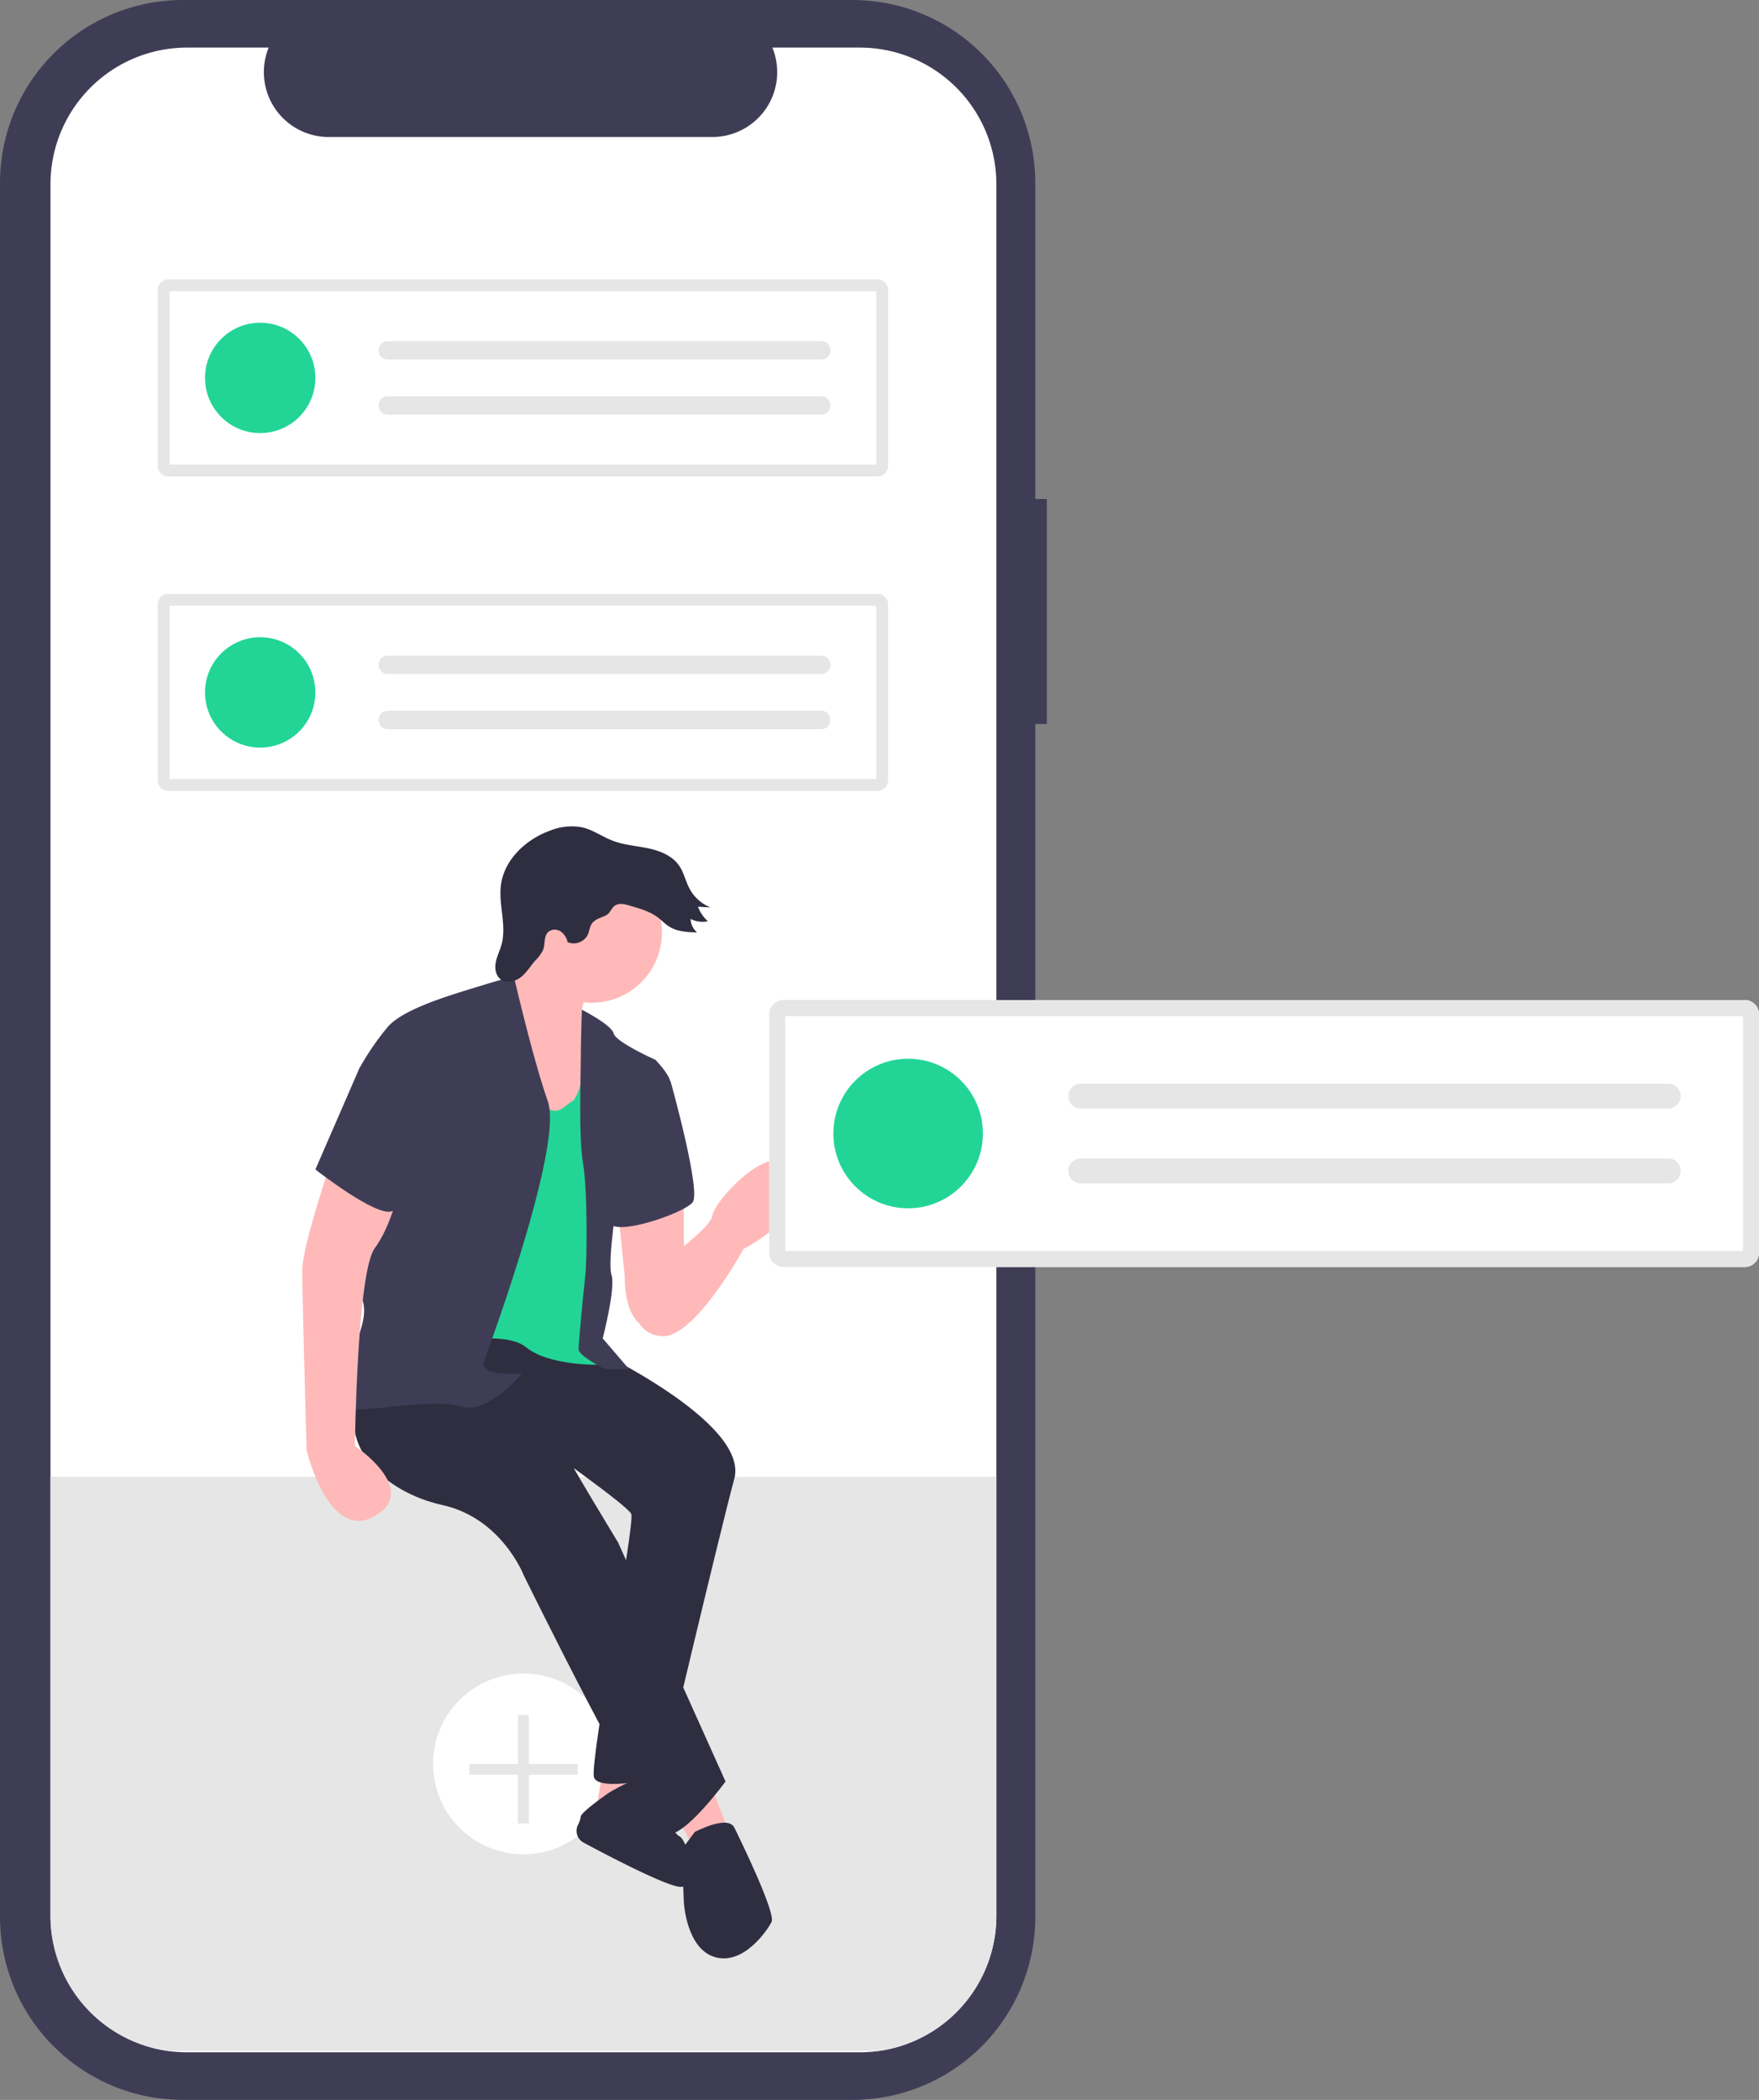 <svg id="e52a4b2b-2a17-41ef-b2dc-8e680caf5c3b" data-name="Layer 1" xmlns="http://www.w3.org/2000/svg" width="609.767" height="727.778" viewBox="0 0 609.767 727.778"><rect x="0" y="0" width="609.767" height="727.778" fill="#808080" stroke="none"/><path d="M658.006,259.058h-3.999V149.513A63.402,63.402,0,0,0,590.605,86.111H358.518a63.402,63.402,0,0,0-63.402,63.402V750.487A63.402,63.402,0,0,0,358.518,813.889H590.605a63.402,63.402,0,0,0,63.402-63.402V337.034h3.999Z" transform="translate(-295.116 -86.111)" fill="#3f3d56"/><path d="M640.514,149.955v600.09a47.345,47.345,0,0,1-40.83,46.9,46.768,46.768,0,0,1-6.52.45h-233.21a46.769,46.769,0,0,1-6.52-.45,47.345,47.345,0,0,1-40.82-46.9v-600.09a47.351,47.351,0,0,1,47.35-47.35h28.29a22.486,22.486,0,0,0,20.83,30.99h132.96a22.481,22.481,0,0,0,20.82-30.99h30.3A47.351,47.351,0,0,1,640.514,149.955Z" transform="translate(-295.116 -86.111)" fill="#fff"/><path d="M640.514,597.945v152.1a47.345,47.345,0,0,1-40.83,46.9h-246.25a47.345,47.345,0,0,1-40.82-46.9v-152.1Z" transform="translate(-295.116 -86.111)" fill="#e6e6e6"/><circle cx="181.447" cy="611.334" r="31.32" fill="#fff"/><polygon points="200.239 611.334 183.327 611.334 183.327 594.421 179.568 594.421 179.568 611.334 162.655 611.334 162.655 615.092 179.568 615.092 179.568 632.005 183.327 632.005 183.327 615.092 200.239 615.092 200.239 611.334" fill="#e6e6e6"/><path d="M532.177,500.548v28.131L517.731,545.405s-6.082-2.281-6.082-17.487L509.368,505.87Z" transform="translate(-295.116 -86.111)" fill="#ffb9b9"/><path d="M517.731,528.679s23.569-15.966,24.329-21.288,22.605-29.279,28.891-14.445c5.932,13.999-18.068,25.999-18.068,25.999s-16.906,31.022-28.31,30.262S513.169,534.001,517.731,528.679Z" transform="translate(-295.116 -86.111)" fill="#ffb9b9"/><polygon points="208.93 613.633 206.649 627.319 218.814 624.277 218.814 613.633 208.93 613.633" fill="#ffb9b9"/><path d="M506.327,707.347s14.06-8.33,14.633-4.545,6.655,18.23,9.696,19.751,6.843,18.247,0,17.487c-5.3-.589-24.738-10.755-33.234-15.31a4.643,4.643,0,0,1-1.996-6.067,9.579,9.579,0,0,0,1.017-2.952C496.443,714.189,506.327,707.347,506.327,707.347Z" transform="translate(-295.116 -86.111)" fill="#2f2e41"/><path d="M499.484,553.008s55.501,25.85,50.179,45.617-25.089,103.399-25.089,103.399-22.048,5.322-23.569,0,14.445-88.193,12.925-91.235-29.651-22.809-29.651-22.809l-57.782-24.329,24.329-22.809Z" transform="translate(-295.116 -86.111)" fill="#2f2e41"/><polygon points="246.184 618.195 253.027 635.682 240.862 641.004 233.259 627.319 246.184 618.195" fill="#ffb9b9"/><path d="M500.245,428.321s-6.843,9.123-1.521,13.685,1.521,21.288,1.521,21.288l-6.843,19.007-27.37-5.322V445.808l1.521-15.206S481.237,417.677,482.758,407.793,500.245,428.321,500.245,428.321Z" transform="translate(-295.116 -86.111)" fill="#ffb9b9"/><path d="M454.627,546.926s35.734,39.535,35.734,41.056S509.368,620.674,509.368,620.674l37.254,82.871s-14.445,19.767-20.528,18.247-49.419-89.714-49.419-89.714-7.603-19.767-28.131-24.329-36.494-20.528-28.891-38.775S454.627,546.926,454.627,546.926Z" transform="translate(-295.116 -86.111)" fill="#2f2e41"/><circle cx="205.128" cy="323.203" r="24.329" fill="#ffb9b9"/><path d="M499.484,448.849s-3.041,17.487-6.082,19.007-5.322,6.843-12.165-.76-12.925-22.809-12.925-22.809l-23.569,28.891-2.281,79.83s26.61-6.843,34.973,0,26.61,6.082,26.61,6.082l-3.801-15.206,3.041-25.85-.76-23.569-.76-16.726Z" transform="translate(-295.116 -86.111)" fill="#22d596"/><path d="M496.806,436.052s10.281,5.194,11.042,8.235,14.445,9.123,14.445,9.123,5.322,5.322,5.322,8.363S509.368,499.788,509.368,499.788s-3.801,23.569-2.281,28.131-3.041,22.048-3.041,22.048l9.123,10.644h-8.363s-9.123-4.562-9.123-6.843,1.521-18.247,2.281-25.09.76-31.172-.76-39.535-.76-30.412-.76-35.734S496.806,436.052,496.806,436.052Z" transform="translate(-295.116 -86.111)" fill="#3f3d56"/><path d="M473.254,424.507s-3.421.773-13.305,3.814-25.09,7.603-30.412,13.685a94.247,94.247,0,0,0-9.884,14.445l3.041,54.741s-6.082,11.404-5.322,17.487,6.843,6.843,2.281,19.767-13.685,24.329-5.322,25.85,30.412-3.801,40.295-.76,21.288-11.404,21.288-11.404-15.206,1.521-12.925-4.562,27.37-74.508,22.048-89.714S473.254,424.507,473.254,424.507Z" transform="translate(-295.116 -86.111)" fill="#3f3d56"/><path d="M523.814,457.972l3.801,3.041s10.644,38.014,7.603,41.816-27.37,12.165-28.891,6.843S523.814,457.972,523.814,457.972Z" transform="translate(-295.116 -86.111)" fill="#3f3d56"/><path d="M411.291,484.582s-11.404,32.692-11.404,41.816,1.521,62.344,1.521,62.344,7.603,31.945,23.569,22.822-6.843-24.343-6.843-24.343.76-60.063,6.843-68.426,8.363-20.528,8.363-20.528Z" transform="translate(-295.116 -86.111)" fill="#ffb9b9"/><path d="M535.978,721.032s11.404-6.082,13.685-1.521,14.445,29.651,12.925,32.692-9.884,15.206-19.767,12.165-10.644-19.007-10.644-19.007l-.76-18.247Z" transform="translate(-295.116 -86.111)" fill="#2f2e41"/><path d="M505.009,403.437c-1.676.789-3.664,1.26-4.717,2.784-.78,1.129-.858,2.596-1.427,3.845a5.437,5.437,0,0,1-6.995,2.558,6.032,6.032,0,0,0-2.46-3.736,3.583,3.583,0,0,0-4.254.234c-1.567,1.494-1.012,4.099-1.744,6.137a12.953,12.953,0,0,1-2.786,3.82c-1.664,1.92-2.99,4.172-4.994,5.734s-5.043,2.239-7.034.66c-1.674-1.327-2.021-3.776-1.615-5.874s1.415-4.029,1.983-6.088c1.848-6.692-1.098-13.836-.187-20.718,1.168-8.818,8.663-15.784,17.029-18.807a19.922,19.922,0,0,1,10.994-1.165c3.826.854,7.094,3.29,10.759,4.683,3.919,1.49,8.18,1.75,12.28,2.621s8.321,2.555,10.7,6.006c1.66,2.407,2.23,5.397,3.606,7.977a14.311,14.311,0,0,0,7.249,6.494l-4.335-.247a12.777,12.777,0,0,0,3.454,5.041,9.269,9.269,0,0,1-6.001-.793A6.523,6.523,0,0,0,536.752,409.28c-3.336-.1-6.853-.254-9.672-2.041-1.381-.875-2.506-2.094-3.806-3.086-2.769-2.115-6.205-3.118-9.554-4.079-1.759-.505-3.875-1.207-5.466-.075C506.93,400.94,506.721,402.631,505.009,403.437Z" transform="translate(-295.116 -86.111)" fill="#2f2e41"/><path d="M431.058,447.328,419.654,456.452,404.448,491.425s21.288,16.726,26.61,14.445,14.445-42.576,14.445-42.576Z" transform="translate(-295.116 -86.111)" fill="#3f3d56"/><ellipse cx="577.427" cy="499.71" rx="0.442" ry="0.376" transform="translate(-471.314 536.812) rotate(-50.158)" fill="#f2f2f2"/><path d="M566.731,432.699a4.942,4.942,0,0,0-4.937,4.937v82.657a4.942,4.942,0,0,0,4.937,4.937H899.947a4.942,4.942,0,0,0,4.937-4.937v-82.657a4.942,4.942,0,0,0-4.937-4.937Z" transform="translate(-295.116 -86.111)" fill="#fff"/><path d="M566.731,432.699a4.942,4.942,0,0,0-4.937,4.937v82.657a4.942,4.942,0,0,0,4.937,4.937H899.947a4.942,4.942,0,0,0,4.937-4.937v-82.657a4.942,4.942,0,0,0-4.937-4.937Z" transform="translate(-295.116 -86.111)" fill="#e6e6e6"/><path d="M567.347,519.675H899.33V438.253H567.347Z" transform="translate(-295.116 -86.111)" fill="#fff"/><circle cx="314.809" cy="392.853" r="25.917" fill="#22d596"/><path d="M669.781,461.686a4.319,4.319,0,0,0,0,8.639H873.413a4.319,4.319,0,0,0,0-8.639Z" transform="translate(-295.116 -86.111)" fill="#e6e6e6"/><path d="M669.781,487.603a4.319,4.319,0,0,0,0,8.639H873.413a4.319,4.319,0,0,0,0-8.639Z" transform="translate(-295.116 -86.111)" fill="#e6e6e6"/><path d="M353.437,182.945a3.647,3.647,0,0,0-3.643,3.643v60.998a3.647,3.647,0,0,0,3.643,3.643H599.34a3.647,3.647,0,0,0,3.643-3.643v-60.998a3.647,3.647,0,0,0-3.643-3.643Z" transform="translate(-295.116 -86.111)" fill="#fff"/><path d="M353.437,182.945a3.647,3.647,0,0,0-3.643,3.643v60.998a3.647,3.647,0,0,0,3.643,3.643H599.34a3.647,3.647,0,0,0,3.643-3.643v-60.998a3.647,3.647,0,0,0-3.643-3.643Z" transform="translate(-295.116 -86.111)" fill="#e6e6e6"/><path d="M353.892,247.131H598.884V187.043H353.892Z" transform="translate(-295.116 -86.111)" fill="#fff"/><circle cx="90.197" cy="130.976" r="19.126" fill="#22d596"/><path d="M429.485,204.336a3.188,3.188,0,0,0,0,6.375H579.758a3.188,3.188,0,1,0,0-6.375Z" transform="translate(-295.116 -86.111)" fill="#e6e6e6"/><path d="M429.485,223.462a3.188,3.188,0,0,0,0,6.375H579.758a3.188,3.188,0,1,0,0-6.375Z" transform="translate(-295.116 -86.111)" fill="#e6e6e6"/><path d="M353.437,291.945a3.647,3.647,0,0,0-3.643,3.643v60.998a3.647,3.647,0,0,0,3.643,3.643H599.34a3.647,3.647,0,0,0,3.643-3.643v-60.998a3.647,3.647,0,0,0-3.643-3.643Z" transform="translate(-295.116 -86.111)" fill="#fff"/><path d="M353.437,291.945a3.647,3.647,0,0,0-3.643,3.643v60.998a3.647,3.647,0,0,0,3.643,3.643H599.34a3.647,3.647,0,0,0,3.643-3.643v-60.998a3.647,3.647,0,0,0-3.643-3.643Z" transform="translate(-295.116 -86.111)" fill="#e6e6e6"/><path d="M353.892,356.131H598.884V296.043H353.892Z" transform="translate(-295.116 -86.111)" fill="#fff"/><circle cx="90.197" cy="239.976" r="19.126" fill="#22d596"/><path d="M429.485,313.336a3.188,3.188,0,0,0,0,6.375H579.758a3.188,3.188,0,1,0,0-6.375Z" transform="translate(-295.116 -86.111)" fill="#e6e6e6"/><path d="M429.485,332.462a3.188,3.188,0,0,0,0,6.375H579.758a3.188,3.188,0,1,0,0-6.375Z" transform="translate(-295.116 -86.111)" fill="#e6e6e6"/></svg>